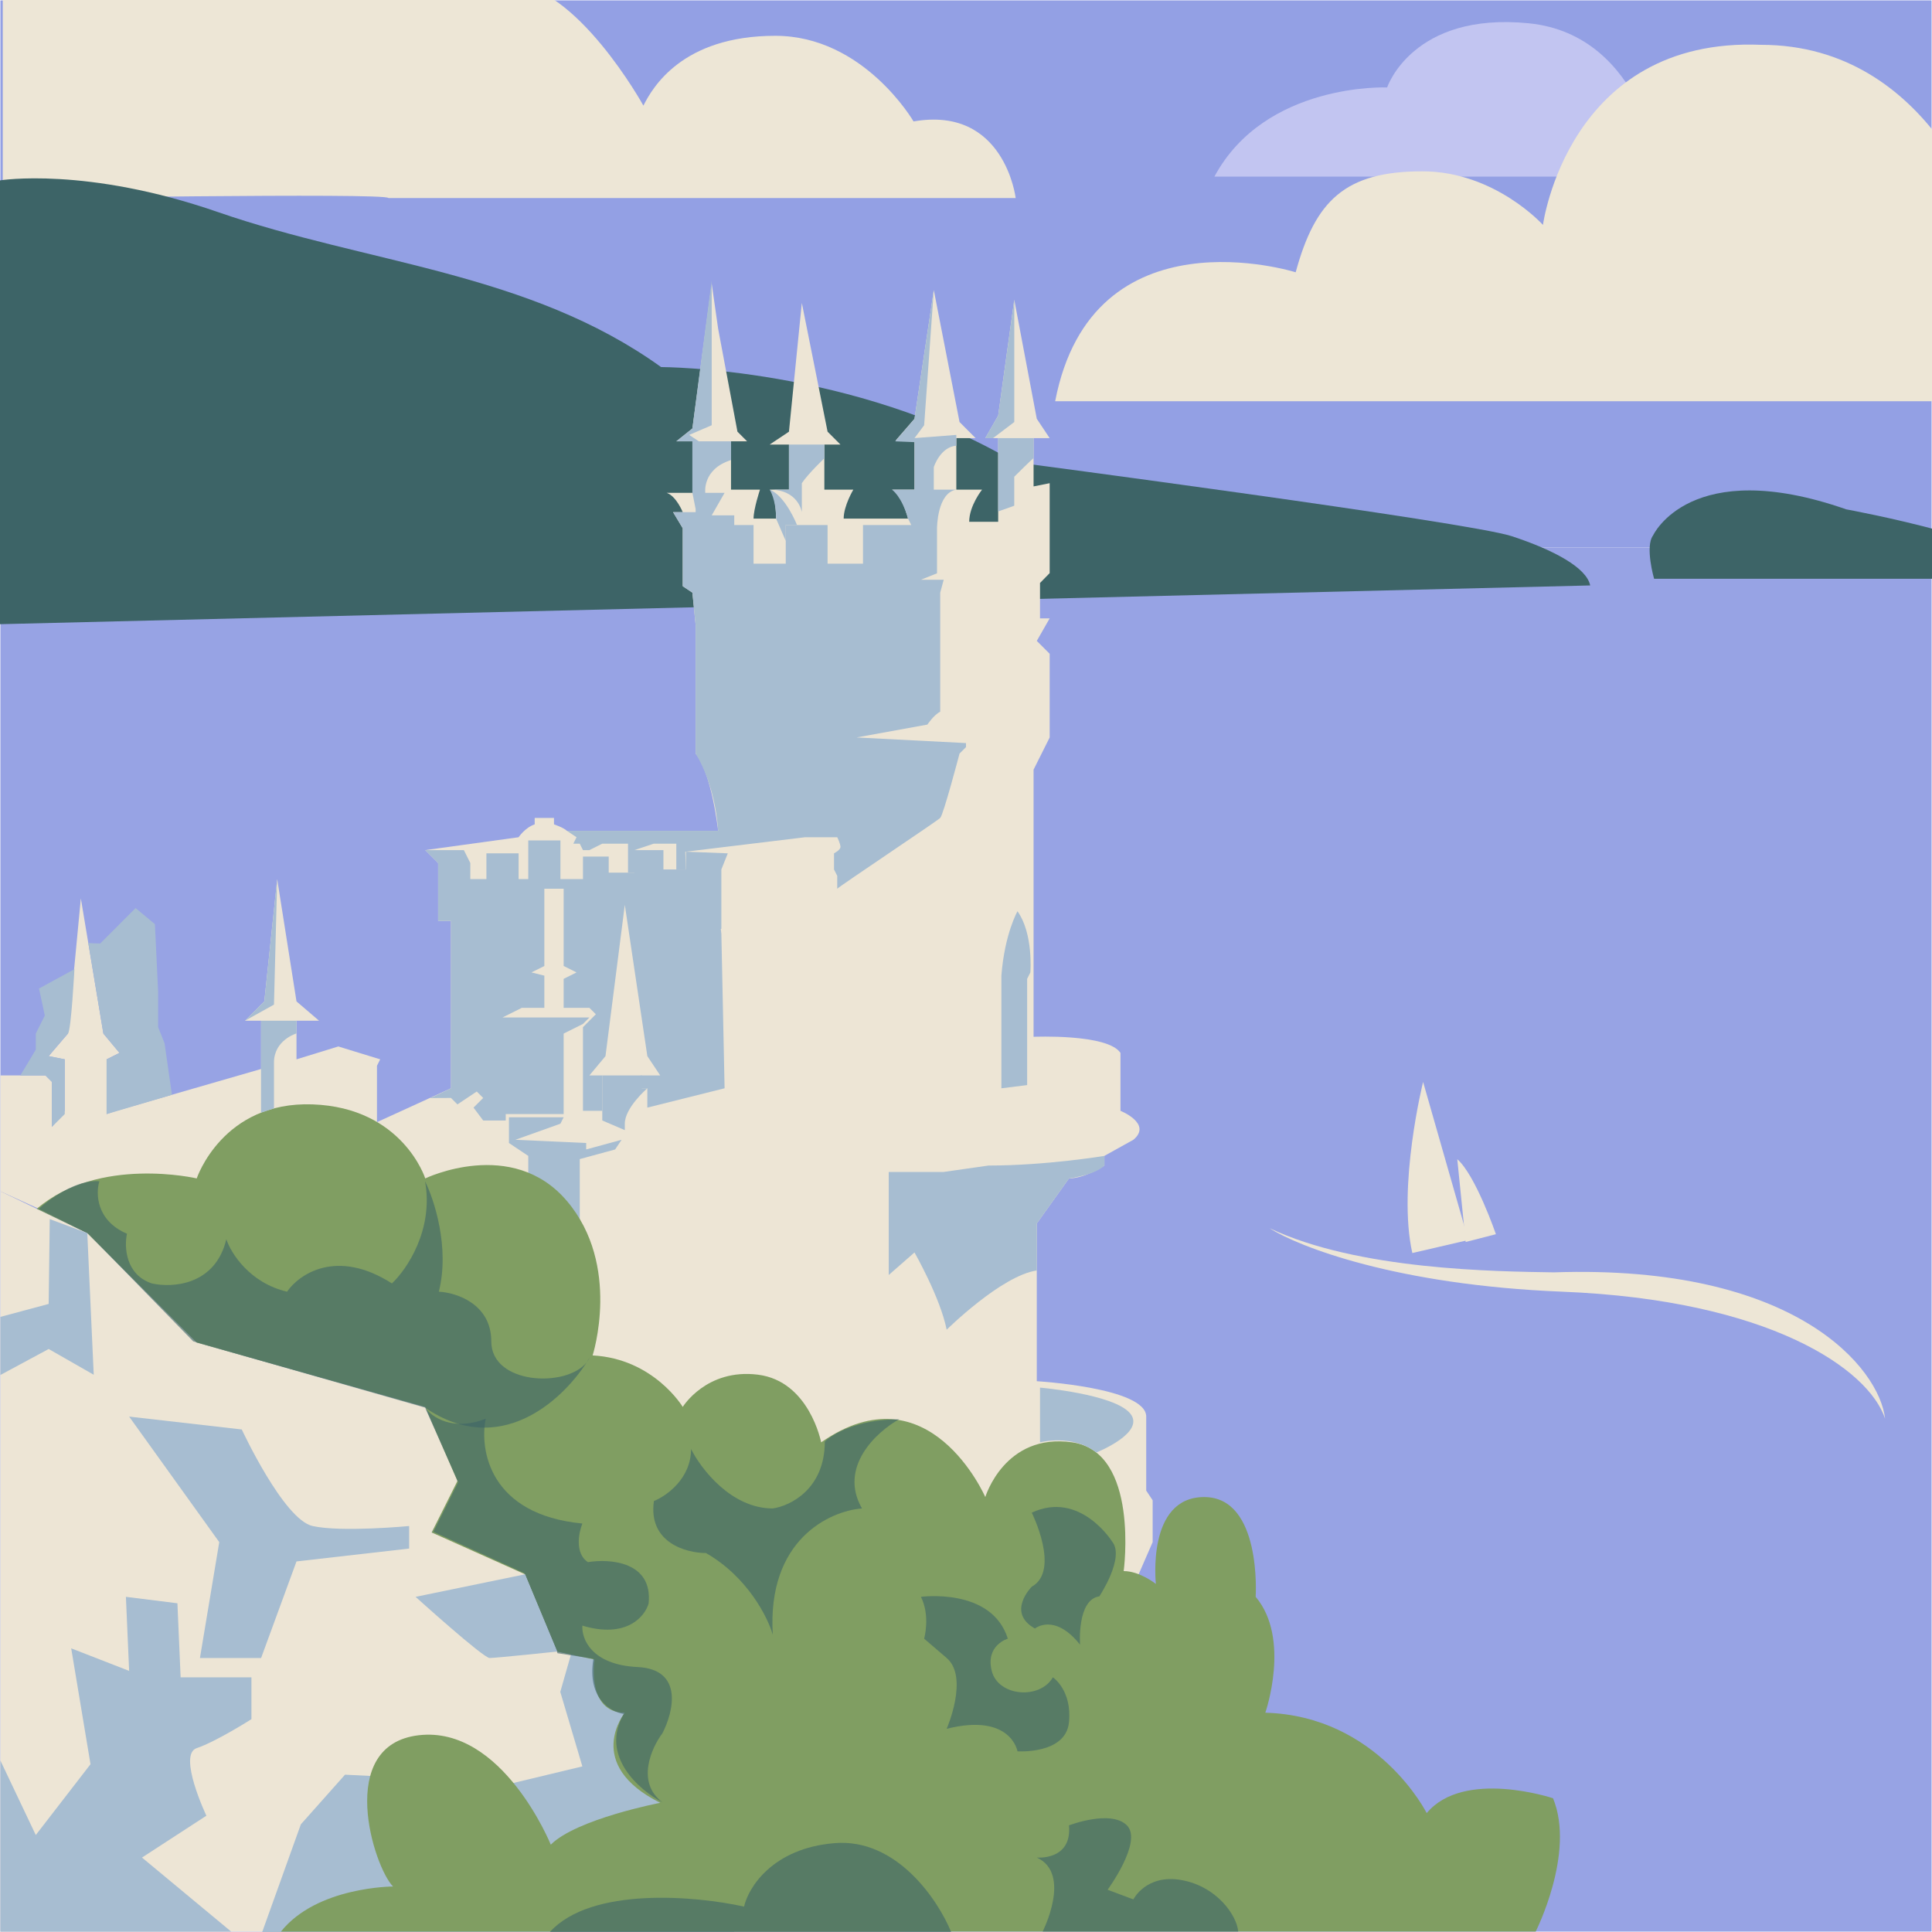 <svg width="130" height="130" viewBox="0 0 130 130" fill="none" xmlns="http://www.w3.org/2000/svg">
<path d="M129.972 36.844H0.026V129.972H129.972V36.844Z" fill="#97A3E4"/>
<path d="M129.972 0.026H0.026V36.844H129.972V0.026Z" fill="#93A0E4"/>
<path d="M81.714 11.885H111.8C111.8 11.885 110.703 2.349 102.868 1.567C95.034 0.785 93.338 5.884 93.338 5.884C93.338 5.884 85.133 5.531 81.714 11.885Z" fill="#E1DDFA" fill-opacity="0.6"/>
<path d="M26.133 13.326H68.343C68.343 13.326 67.6 7.107 61.471 8.171C61.471 8.171 58.128 2.409 52.169 2.409C45.871 2.409 43.885 5.933 43.293 7.107C43.293 7.107 38.757 -1.114 34.22 -1.114L0.186 -1.114V13.371C0.186 13.371 26.133 12.954 26.133 13.326Z" fill="#EDE6D6"/>
<path d="M71 27H144C144 27 141.993 14.293 133.651 15.365C133.651 15.365 130 3.016 118.5 3.016C105.5 2.483 103.822 15.134 103.822 15.134C103.822 15.134 100.578 11.528 95.708 11.528C90.5 11.528 88.5 13.5 87.183 18.321C87.183 18.321 73.5 14 71 27Z" fill="#EDE6D6"/>
<path d="M0 12.138C0 12.138 5.771 11.19 14.667 14.271C24.737 17.757 35.587 18.3 44.483 24.699C44.483 24.699 57.467 24.699 68.288 31.098C68.288 31.098 98.825 35.127 101.71 36.075C104.596 37.023 106.76 38.208 107 39.393L0 42" fill="#3D6467"/>
<path d="M111.23 36.029C111.23 36.029 113.726 30.605 124.231 34.273C124.231 34.273 137 36.608 137 38.943H111.301C111.3 38.943 110.674 36.785 111.23 36.029Z" fill="#3D6467"/>
<path d="M0.026 80.159L5.873 82.975L13.237 90.338L28.614 94.67C28.614 94.67 30.78 99.434 30.78 99.651C30.78 99.868 29.047 103.116 29.047 103.116C29.047 103.116 35.111 105.499 35.328 105.932C35.544 106.365 37.494 111.13 37.494 111.13L48.539 113.512L60.884 129.972H0.026V80.159Z" fill="#EDE5D5"/>
<path d="M37.7 113.843L38.443 111.243H41.972L46.614 115.143L49.4 130H17.643L20.243 122.757L23.215 119.415L34.543 119.972L39.186 118.857L37.7 113.843Z" fill="#A7BDD1"/>
<path d="M98.8 83.44L95.757 72.8C95.757 72.8 94.018 79.796 95.032 84.314L98.8 83.44Z" fill="#EDE6D6"/>
<path d="M98.057 78L98.621 83.571L100.657 83.047C100.657 83.047 99.289 79.07 98.057 78Z" fill="#EDE6D6"/>
<path d="M47.889 19.085L48.322 22.117L49.622 29.047L50.272 29.697H49.189V32.946H51.138C51.138 32.946 50.705 34.245 50.705 34.895H52.221C52.221 34.895 52.221 33.162 51.788 32.946H53.087V29.914H51.788L53.087 29.047L53.953 20.384L55.686 29.047L56.552 29.914H55.469V32.946H57.419C57.419 32.946 56.769 34.029 56.769 34.895H61.1C61.1 34.895 60.667 33.162 60.017 32.946H61.534V29.481L60.275 29.63L61.534 28.181L62.833 19.518L64.566 28.398L65.648 29.481H64.349V32.946H66.082C66.082 32.946 65.215 34.029 65.215 35.112H67.165V29.481H66.298L67.165 27.965L68.247 20.168L69.763 28.181L70.63 29.481H69.547V32.729L70.63 32.513V38.564L69.98 39.227V41.609H70.63L69.763 43.125L70.63 43.991V49.622L69.547 51.788V69.764C69.547 69.764 74.528 69.547 75.394 70.847V74.745C75.394 74.745 77.56 75.611 76.261 76.694L74.312 77.777V78.427C74.312 78.427 73.012 79.293 71.929 79.293L69.763 82.325V92.938C69.763 92.938 77.127 93.371 77.127 95.32V100.301L77.56 100.951V103.766L76.618 105.928L61.967 107.448L12.371 85.141L2.408 81.242L0.026 80.159V72.363H3.058L3.491 72.796V75.828L4.357 74.745V71.28L3.275 71.063L4.574 69.547L5.44 60.451L6.956 69.547L8.039 70.847L7.173 71.28V74.962L7.823 74.745L17.569 71.93V68.681H16.486L17.785 67.382L18.651 59.152L19.951 67.382L21.467 68.681H19.951V71.28L22.766 70.414L25.582 71.28L25.365 71.713V75.507L30.347 73.229V61.967H29.48V58.069L28.614 57.202L34.895 56.336C34.895 56.336 35.328 55.686 35.978 55.47V55.037H37.277V55.47C37.277 55.47 37.927 55.686 38.143 55.903H48.322C48.322 55.903 47.889 52.005 46.806 50.705V42.042L46.59 39.876L45.94 39.443V35.545L45.29 34.462H45.94C45.94 34.462 45.507 33.379 44.857 33.162H46.59V29.697H45.507L46.59 28.831L47.889 19.085Z" fill="#EDE5D5"/>
<path d="M37.71 75.611L34.678 76.694L39.443 76.91V77.344L41.825 76.694L41.392 77.344L39.01 77.993V82.975L35.545 79.726V77.777L34.245 76.91V75.178H37.927L37.71 75.611Z" fill="#A7BDD1"/>
<path d="M103.333 129.971C103.333 129.971 106.016 124.681 104.5 121C104.5 121 98.5 119 96 122C96 122 92.721 115.461 85.141 115.244C85.141 115.244 86.873 110.263 84.491 107.447C84.491 107.447 84.924 100.734 81.026 100.734C77.127 100.734 77.777 106.581 77.777 106.581C77.777 106.581 76.694 105.715 75.611 105.715C75.611 105.715 76.694 97.701 72.146 97.052C67.598 96.402 66.299 100.734 66.299 100.734C66.299 100.734 62.5 91.999 55.253 97.052C55.253 97.052 54.465 92.933 51 92.499C47.535 92.066 45.94 94.669 45.94 94.669C45.94 94.669 43.991 91.421 39.876 91.204C39.876 91.204 41.825 85.14 38.144 80.809C34.462 76.477 28.614 79.293 28.614 79.293C28.614 79.293 27.098 74.528 21.034 74.311C14.97 74.095 13.237 79.293 13.237 79.293C13.237 79.293 6.656 77.753 2.476 81.337L5.874 82.974L13.237 90.338L28.614 94.669L30.78 99.651L29.047 103.116L35.328 105.931L37.494 111.129L40.004 111.671C40.004 111.671 39.443 115.244 42.042 115.244C42.042 115.244 39.226 118.709 44.424 121.308C44.424 121.308 38.793 122.391 37.061 124.124C37.061 124.124 33.812 116.111 28.181 116.76C22.55 117.41 25.149 125.64 26.448 126.939C26.448 126.939 21.326 126.939 18.905 129.971H103.333Z" fill="#809E62"/>
<path d="M64 130H47.016H37C39.787 126.924 46.871 127.579 50.065 128.291C50.355 127.01 51.981 124.361 56.161 124.02C60.342 123.678 63.129 127.864 64 130Z" fill="#3D6467" fill-opacity="0.6"/>
<path d="M46.5 97.5C46.5 99.5 44.833 100.667 44 101C43.6 103.8 46.166 104.5 47.5 104.5C50.3 106.1 51.666 108.833 52 110C51.6 103.6 55.833 101.667 58 101.5C56.4 98.7 59 96.333 60.5 95.5C57.7 95.5 56 96.5 55.5 97C55.5 100.2 53.166 101.333 52 101.5C49.2 101.5 47.166 98.833 46.5 97.5Z" fill="#3D6467" fill-opacity="0.6"/>
<path d="M69.641 109.581C69.641 109.581 70.94 108.498 72.673 110.664C72.673 110.664 72.456 107.632 73.972 107.415C73.972 107.415 75.705 104.816 74.838 103.733C74.838 103.733 72.673 100.268 69.424 101.784C69.424 101.784 71.373 105.683 69.424 106.765C69.424 106.765 67.691 108.498 69.641 109.581Z" fill="#3D6467" fill-opacity="0.6"/>
<path d="M63.699 116.327C63.699 116.327 65.215 112.862 63.699 111.563C62.183 110.263 62.183 110.263 62.183 110.263C62.183 110.263 62.617 108.747 61.967 107.448C61.967 107.448 66.731 106.798 67.814 110.263C67.814 110.263 66.298 110.696 66.731 112.429C67.165 114.162 69.98 114.378 70.846 112.862C70.846 112.862 72.146 113.728 71.929 115.894C71.713 118.06 68.464 117.843 68.464 117.843C68.464 117.843 68.031 115.244 63.699 116.327Z" fill="#3D6467" fill-opacity="0.6"/>
<path d="M71.929 122.825C71.929 122.825 74.745 121.742 75.828 122.825C76.911 123.908 74.528 127.157 74.528 127.157L76.261 127.806C76.261 127.806 77.127 126.074 79.51 126.507C81.892 126.94 83.226 128.889 83.317 129.972H70.156C70.156 129.972 72.146 126.074 69.764 124.991C69.764 124.991 72.146 125.207 71.929 122.825Z" fill="#3D6467" fill-opacity="0.6"/>
<path d="M32.686 95.457C30.457 96.348 29.033 95.333 28.6 94.714L30.829 99.728L29.157 103.071L35.286 105.857L37.514 111.242L39.929 111.614C39.483 114.288 41.105 115.204 41.971 115.328C40.337 118.151 43.024 120.466 44.572 121.271C42.789 119.934 43.829 117.619 44.572 116.628C45.314 115.204 46.02 112.32 42.9 112.171C39.78 112.022 39.124 110.252 39.186 109.385C42.157 110.277 43.395 108.766 43.643 107.9C43.94 105.077 41.043 104.866 39.557 105.114C38.666 104.52 38.938 103.133 39.186 102.514C32.946 101.92 32.252 97.561 32.686 95.457Z" fill="#3D6467" fill-opacity="0.6"/>
<path d="M6.686 79.486C6.438 80.291 6.463 82.123 8.543 83.015C8.357 83.881 8.432 85.763 10.214 86.358C11.576 86.667 14.486 86.506 15.229 83.386C15.538 84.315 16.789 86.32 19.314 86.915C20.119 85.739 22.657 83.98 26.372 86.358C27.362 85.429 29.194 82.755 28.6 79.486C29.219 80.724 30.271 83.943 29.529 86.915C30.705 86.977 33.057 87.732 33.057 90.257C33.057 93.166 38.1 93.395 39.476 91.671C39.552 91.553 39.623 91.437 39.689 91.324L39.743 91.186C39.727 91.233 39.709 91.279 39.689 91.324C39.634 91.447 39.562 91.563 39.476 91.671C37.782 94.3 33.576 98.127 28.6 94.715L13 90.257L5.943 83.015L2.6 81.343C3.343 80.662 5.2 79.338 6.686 79.486Z" fill="#3D6467" fill-opacity="0.6"/>
<path d="M16.269 96.186C16.269 96.186 19.085 102.25 21.034 102.683C22.983 103.116 27.531 102.683 27.531 102.683V104.199L19.951 105.065L17.569 111.563H13.454L14.753 103.766L8.689 95.319L16.269 96.186Z" fill="#A7BDD1"/>
<path d="M35.328 105.932L27.964 107.448C27.964 107.448 32.513 111.563 32.946 111.563C33.379 111.563 37.494 111.129 37.494 111.129L35.328 105.932Z" fill="#A7BDD1"/>
<path d="M4.791 110.913L6.09 118.71L2.408 123.475L0.026 118.461V129.972H15.554L9.555 124.991L13.887 122.175C13.887 122.175 11.938 118.06 13.237 117.627C14.537 117.194 16.919 115.678 16.919 115.678V112.863H12.154L11.938 107.881L8.472 107.448L8.689 112.43L4.791 110.913Z" fill="#A7BDD1"/>
<path d="M3.348 82.03L3.275 87.739L0.026 88.61V92.521L3.275 90.771L6.307 92.504L5.873 82.975L3.348 82.03Z" fill="#A7BDD1"/>
<path d="M56.336 56.336H54.17L46.111 57.313L46.157 58.502H45.507V56.769H43.991L42.692 57.202V58.718H42.258V56.769H40.526L39.66 57.202H39.226L39.01 56.769H38.577L38.793 56.336L38.144 55.903H48.323C48.106 52.654 46.807 50.705 46.807 50.705V42.042L46.59 39.876L45.94 39.443V35.544L45.291 34.462H46.807V34.245L46.59 33.162V29.697H45.507L46.59 28.831L47.889 18.868V28.614L46.373 29.264L47.023 29.697H49.189V30.957C47.24 31.568 47.456 33.162 47.456 33.162H48.756L47.889 34.678H49.406V35.328H50.705V37.927H52.871V35.328H55.686V37.927H58.069V35.328H61.317L61.101 34.895C60.667 33.379 60.018 32.946 60.018 32.946H61.534V29.751L60.234 29.697L61.534 28.181L62.833 19.518L62.184 28.614L61.534 29.48L64.349 29.264V29.991C63.266 30.072 62.833 31.43 62.833 31.43V32.946H64.349C63.05 33.162 63.05 35.544 63.05 35.544V38.577L61.967 39.01H63.5L63.266 39.876V40.959V47.889C62.833 48.106 62.4 48.756 62.4 48.756L57.635 49.622L64.999 50V50.272L64.566 50.705C64.566 50.705 63.483 54.82 63.266 55.036C63.05 55.253 56.553 59.584 56.336 59.801V58.935L56.119 58.502V57.419C56.119 57.419 56.553 57.202 56.553 56.986C56.553 56.769 56.336 56.336 56.336 56.336Z" fill="#A7BDD1"/>
<path d="M69.547 30.838C69.547 30.78 68.247 32.079 68.247 32.079V34.029L67.165 34.414V29.48H69.547V30.838Z" fill="#A7BDD1"/>
<path d="M53.087 29.914H55.469V30.839C55.469 30.839 54.386 31.863 53.953 32.513V34.462C53.953 34.462 53.737 32.946 51.788 32.946H53.087V29.914Z" fill="#A7BDD1"/>
<path d="M53.629 35.328C53.629 35.328 52.87 33.379 51.788 32.945C51.788 32.945 52.221 33.595 52.221 34.895L52.87 36.393V35.328H53.629Z" fill="#A7BDD1"/>
<path d="M69.331 65.432C69.331 65.432 69.547 62.833 68.464 61.317C68.464 61.317 67.598 62.833 67.381 65.649V73.229L69.114 73.013V65.865L69.331 65.432Z" fill="#A7BDD1"/>
<path d="M74.312 77.777C74.312 77.777 70.413 78.427 66.515 78.427L63.483 78.86H59.801V85.791L61.534 84.275C61.534 84.275 63.267 87.307 63.7 89.472C63.7 89.472 67.381 85.834 69.764 85.487V82.326L71.93 79.293C71.93 79.293 73.662 79.077 74.312 78.427V77.777Z" fill="#A7BDD1"/>
<path d="M69.98 93.37V97.052C69.98 97.052 72.144 96.474 73.77 97.736C73.77 97.736 77.127 96.402 76.044 95.103C74.961 93.803 69.98 93.37 69.98 93.37Z" fill="#A7BDD1"/>
<path d="M48.972 57.419L46.157 57.309V58.502H44.641V57.203H42.692V58.718H40.959V57.636H39.227V59.152H37.711V56.553H35.545V59.152H34.895V57.419H32.729V59.152H31.646V58.069L31.213 57.203H28.614L29.481 58.069V61.967H30.347V73.229C30.347 73.229 28.935 73.92 28.883 73.898C28.831 73.879 30.347 73.879 30.347 73.879L30.78 74.312L32.08 73.446L32.513 73.879L31.863 74.529L32.513 75.395H34.029V74.962H37.927V69.547L39.227 68.898L39.66 68.464H33.812L35.111 67.815H36.628V65.649L35.761 65.432L36.628 64.999V59.801H37.927V64.999L38.793 65.432L37.927 65.865V67.815H39.66L40.093 68.248L39.227 69.114V74.745H40.526V72.363H39.66L40.742 71.063L42.042 60.884L43.558 71.063L44.424 72.363H43.125V73.229H43.342H43.558V74.529L48.756 73.229L48.539 62.834L48.5 62.5H48.539V62.184V58.502L48.972 57.419Z" fill="#A7BDD1"/>
<path d="M68.248 20.168V28.398L66.818 29.481H66.298L67.165 27.965L68.248 20.168Z" fill="#A7BDD1"/>
<path d="M42.042 76.044L40.526 75.394V72.362H43.19V73.229H43.558C43.558 73.229 42.042 74.528 42.042 75.611V76.044Z" fill="#A7BDD1"/>
<path d="M19.951 69.536C19.951 69.536 18.435 69.98 18.435 71.496V74.582L17.564 74.868V68.681H19.951V69.536Z" fill="#A7BDD1"/>
<path d="M18.652 59.151L18.435 67.598L16.486 68.681L17.785 67.381L18.652 59.151Z" fill="#A7BDD1"/>
<path d="M5.936 63.416C5.876 63.485 6.742 63.485 6.742 63.485L9.124 61.102L10.424 62.185L10.64 66.734V69.116L11.073 70.199L11.569 73.666L7.175 74.963V71.282L8.041 70.849L6.958 69.549L5.936 63.416Z" fill="#A7BDD1"/>
<path d="M5.007 65.216C5.007 65.216 4.791 69.331 4.574 69.547C4.357 69.764 3.275 71.063 3.275 71.063L4.357 71.28V74.962L3.491 75.828V72.796L3.058 72.363H1.369L2.408 70.63V69.547L3.015 68.332L2.625 66.515L5.007 65.216Z" fill="#A7BDD1"/>
<path d="M105.114 86.914C93.972 86.468 87.348 83.881 85.429 82.643C91.372 85.465 100.657 85.552 104.557 85.614C120.9 85.057 126.472 92.114 126.843 95.457C125.729 92.114 119.043 87.471 105.114 86.914Z" fill="#EDE6D6"/>
</svg>
